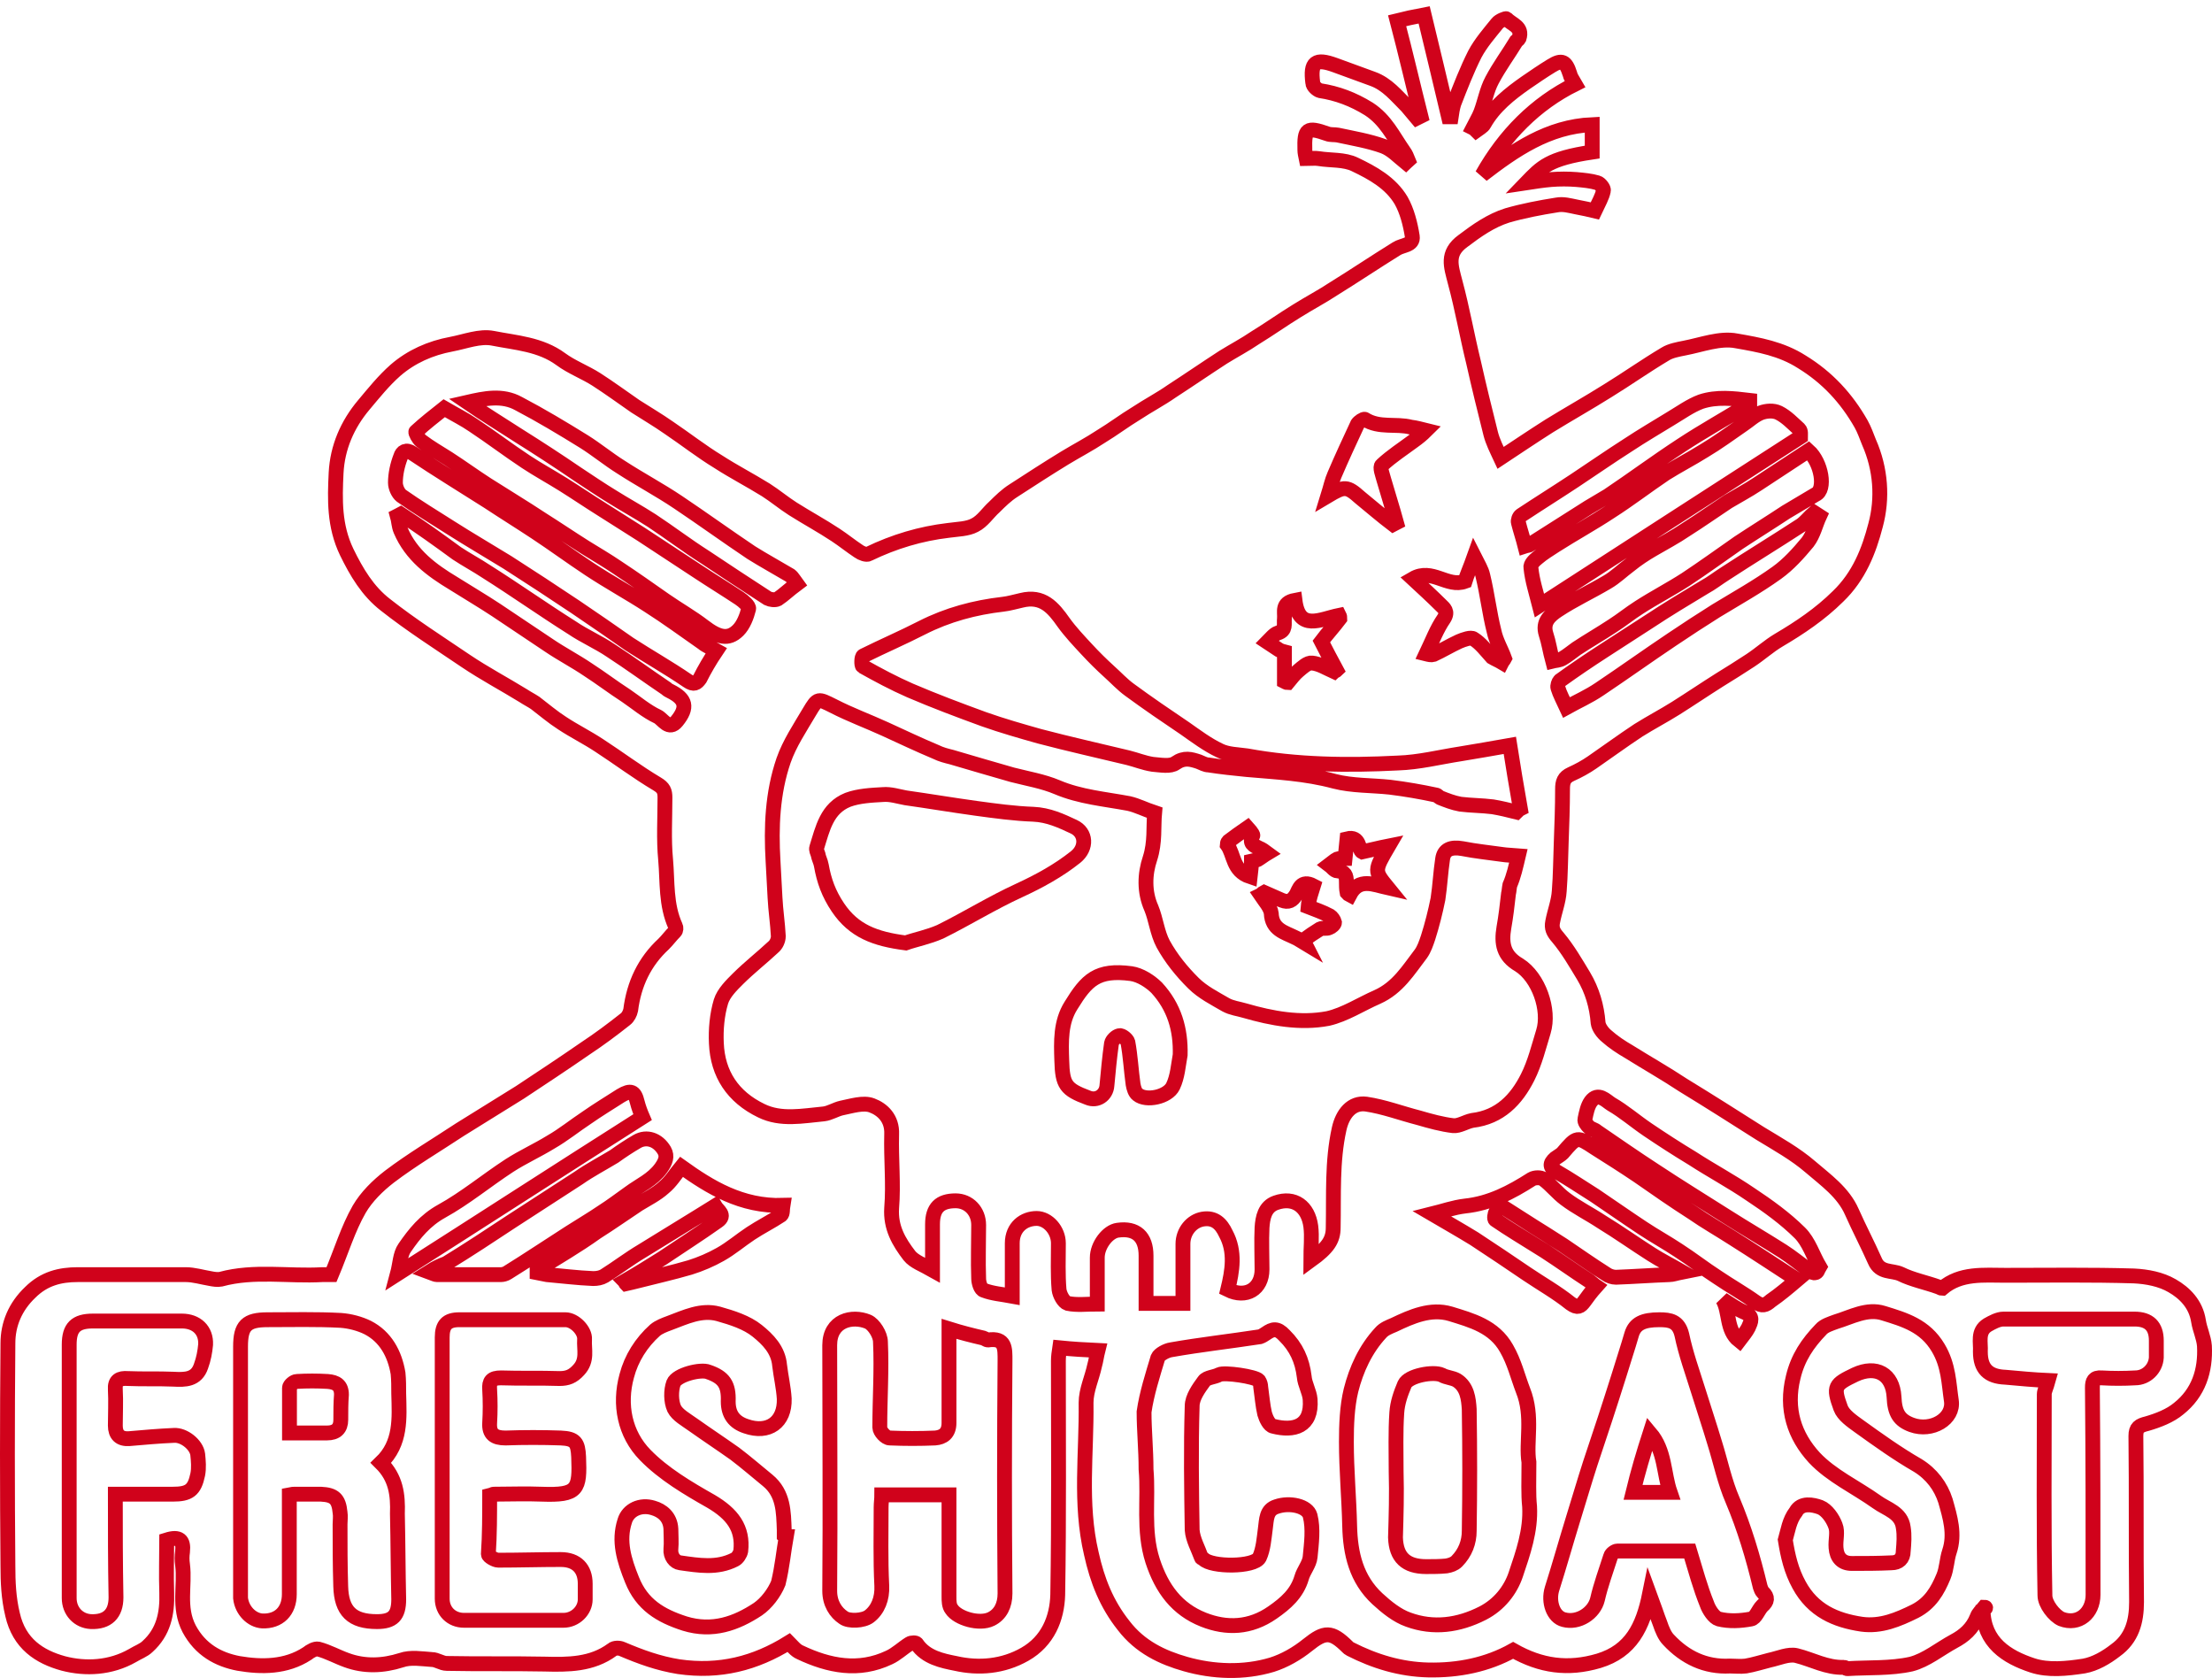 <?xml version="1.0" encoding="UTF-8"?>
<svg width="298px" height="226px" viewBox="0 0 298 226" version="1.1" xmlns="http://www.w3.org/2000/svg" xmlns:xlink="http://www.w3.org/1999/xlink">
    <!-- Generator: Sketch 52.4 (67378) - http://www.bohemiancoding.com/sketch -->
    <title>glassboat</title>
    <desc>Created with Sketch.</desc>
    <g id="Page-1" stroke="none" stroke-width="1" fill="none" fill-rule="evenodd">
        <g id="glassboat" transform="translate(1, 2)" stroke="#D0021B" stroke-width="2">
            <path d="M266.326,214.471 C265.971,214.911 265.527,215.263 265.35,215.792 C264.728,217.376 263.574,218.344 262.242,219.048 C260.289,220.104 258.513,221.6 256.471,222.128 C253.719,222.744 250.701,222.568 247.859,222.744 C247.682,222.744 247.593,222.568 247.416,222.568 C245.107,222.656 243.154,221.512 241.023,220.984 C239.958,220.72 238.626,221.336 237.383,221.6 C236.318,221.864 235.252,222.216 234.187,222.392 C233.477,222.48 232.766,222.392 232.056,222.392 C228.771,222.568 226.019,221.248 223.799,218.872 C223.267,218.344 222.911,217.464 222.645,216.672 C222.201,215.528 221.846,214.383 221.225,212.711 C220.337,217.112 218.739,220.368 214.388,221.688 C210.216,222.92 206.575,222.392 202.847,220.28 C199.384,222.216 195.478,223.008 191.394,222.92 C187.665,222.832 184.202,221.776 180.917,220.104 C180.74,220.016 180.651,219.928 180.562,219.84 C178.343,217.64 177.455,217.728 175.146,219.576 C173.726,220.72 172.039,221.688 170.352,222.216 C166.534,223.36 162.45,223.184 158.721,222.128 C155.614,221.248 152.595,219.84 150.376,216.936 C148.068,214.031 146.825,210.863 146.026,207.255 C144.427,200.478 145.404,193.702 145.315,186.925 C145.315,185.253 146.114,183.581 146.469,181.909 C146.647,181.293 146.736,180.589 146.913,179.885 C145.049,179.797 143.54,179.709 141.764,179.533 C141.675,180.149 141.586,180.677 141.586,181.293 C141.586,191.766 141.675,202.239 141.498,212.799 C141.409,215.968 140.166,219.048 137.058,220.808 C134.129,222.48 130.844,222.744 127.736,222.04 C125.961,221.688 123.741,221.248 122.498,219.4 C122.409,219.224 121.788,219.224 121.521,219.4 C120.545,220.016 119.746,220.808 118.769,221.248 C114.685,223.184 110.69,222.392 106.784,220.544 C106.162,220.28 105.718,219.664 105.274,219.224 C100.746,222.04 95.952,223.272 90.448,222.48 C87.695,222.04 85.298,221.16 82.812,220.104 C82.457,219.928 81.747,219.928 81.48,220.192 C78.728,222.216 75.532,222.216 72.336,222.128 C67.985,222.04 63.546,222.128 59.196,222.04 C58.486,222.04 57.864,221.512 57.154,221.512 C55.822,221.424 54.313,221.16 53.07,221.6 C50.584,222.392 48.098,222.48 45.701,221.6 C44.458,221.16 43.215,220.456 41.883,220.104 C41.439,220.016 40.818,220.368 40.374,220.72 C37.533,222.568 34.248,222.568 31.141,222.04 C28.388,221.512 25.991,220.192 24.482,217.376 C22.973,214.471 23.949,211.567 23.594,208.751 C23.505,208.135 23.505,207.607 23.594,206.991 C23.772,205.407 23.15,204.879 21.463,205.407 C21.463,207.695 21.374,210.071 21.463,212.535 C21.552,215.351 21.019,217.816 18.889,219.752 C18.356,220.28 17.557,220.544 16.847,220.984 C13.917,222.656 10.543,222.832 7.524,222.04 C4.328,221.16 1.576,219.4 0.688,215.439 C0.155,213.239 0.067,211.039 0.067,208.927 C-0.022,198.894 -0.022,188.862 0.067,178.917 C0.067,176.365 1.043,173.989 3.085,172.052 C4.95,170.204 7.08,169.676 9.478,169.676 C14.361,169.676 19.155,169.676 24.038,169.676 C25.103,169.676 26.258,170.028 27.323,170.204 C27.767,170.292 28.3,170.38 28.743,170.292 C33.271,169.06 37.888,169.94 42.416,169.676 C43.037,169.676 43.57,169.676 43.659,169.676 C44.991,166.508 45.879,163.516 47.388,160.876 C48.364,159.203 49.874,157.707 51.472,156.475 C54.49,154.187 57.775,152.251 60.972,150.139 C63.635,148.467 66.387,146.795 69.051,145.122 C71.981,143.186 74.911,141.25 77.84,139.226 C79.705,137.994 81.48,136.674 83.256,135.266 C83.611,135.002 83.878,134.474 83.966,134.034 C84.41,130.513 85.831,127.521 88.405,125.145 C88.938,124.617 89.382,124.001 89.915,123.473 C90.092,123.297 90.092,122.945 90.004,122.769 C88.672,119.865 88.938,116.784 88.672,113.792 C88.405,111.064 88.583,108.248 88.583,105.432 C88.583,104.552 88.405,104.111 87.518,103.583 C84.854,101.999 82.279,100.063 79.705,98.391 C78.107,97.335 76.331,96.455 74.733,95.399 C73.49,94.607 72.247,93.551 71.093,92.671 C70.56,92.319 70.027,92.055 69.495,91.703 C66.92,90.118 64.257,88.71 61.771,87.038 C58.131,84.574 54.402,82.198 50.939,79.47 C48.542,77.622 47.033,75.069 45.701,72.341 C44.014,68.821 44.103,65.301 44.28,61.692 C44.458,58.26 45.79,55.18 48.009,52.54 C49.341,50.956 50.673,49.284 52.271,47.875 C54.402,46.027 56.976,44.883 59.817,44.355 C61.682,44.003 63.635,43.211 65.411,43.563 C68.518,44.179 71.803,44.355 74.555,46.379 C75.976,47.435 77.84,48.139 79.35,49.108 C81.125,50.252 82.812,51.484 84.588,52.716 C86.097,53.684 87.606,54.564 89.116,55.62 C91.335,57.116 93.466,58.788 95.774,60.196 C97.816,61.516 100.036,62.661 102.167,63.981 C103.41,64.773 104.564,65.741 105.807,66.533 C107.76,67.765 109.713,68.821 111.578,70.053 C112.643,70.757 113.62,71.549 114.685,72.253 C115.04,72.517 115.751,72.781 116.017,72.605 C119.479,70.933 123.031,69.877 126.76,69.437 C128.003,69.261 129.334,69.261 130.311,68.733 C131.376,68.205 132.087,67.061 132.974,66.269 C133.774,65.477 134.573,64.685 135.549,64.069 C137.858,62.573 140.166,61.076 142.474,59.668 C144.072,58.7 145.759,57.82 147.357,56.764 C148.955,55.796 150.465,54.652 152.063,53.684 C153.661,52.628 155.348,51.748 156.857,50.692 C159.165,49.196 161.474,47.611 163.782,46.115 C165.203,45.235 166.712,44.443 168.132,43.475 C169.997,42.331 171.861,41.011 173.726,39.867 C175.413,38.811 177.1,37.931 178.698,36.875 C181.539,35.115 184.291,33.266 187.132,31.506 C187.931,30.978 189.44,31.066 189.263,29.834 C188.996,28.162 188.553,26.402 187.753,24.994 C186.333,22.618 183.936,21.298 181.539,20.153 C180.118,19.449 178.254,19.625 176.656,19.361 C176.123,19.273 175.59,19.361 174.969,19.361 C174.88,18.921 174.791,18.569 174.791,18.217 C174.702,15.313 175.058,15.049 177.81,16.017 C178.254,16.193 178.786,16.105 179.23,16.193 C181.272,16.633 183.403,16.985 185.356,17.689 C186.511,18.129 187.398,19.097 188.375,19.889 C188.464,19.801 188.641,19.713 188.73,19.625 C188.553,19.185 188.375,18.745 188.109,18.393 C186.688,16.369 185.711,14.169 183.403,12.673 C181.272,11.353 179.142,10.561 176.833,10.209 C176.478,10.121 175.857,9.593 175.857,9.153 C175.501,6.336 176.212,5.808 178.875,6.776 C180.562,7.393 182.249,8.009 183.936,8.625 C185.889,9.329 187.132,10.913 188.553,12.321 C188.996,12.849 189.44,13.377 189.884,13.905 C190.062,13.817 190.239,13.729 190.417,13.641 C189.352,9.417 188.375,5.192 187.221,0.792 C188.286,0.528 189.44,0.264 190.861,0 C192.015,4.752 193.08,9.241 194.146,13.729 C194.235,13.729 194.412,13.729 194.501,13.729 C194.59,13.113 194.679,12.585 194.856,11.969 C195.744,9.681 196.632,7.393 197.697,5.28 C198.496,3.784 199.65,2.464 200.716,1.144 C200.982,0.792 201.87,0.44 201.959,0.528 C202.669,1.32 204.178,1.584 203.646,3.168 C203.557,3.344 203.379,3.432 203.29,3.52 C202.225,5.28 200.982,6.953 200.006,8.801 C199.295,10.121 199.029,11.705 198.496,13.113 C198.23,13.817 197.786,14.521 197.431,15.225 C197.608,15.313 197.697,15.401 197.875,15.577 C198.23,15.313 198.763,15.049 198.94,14.697 C200.272,12.321 202.403,10.649 204.533,9.153 C205.688,8.361 206.842,7.569 207.996,6.864 C209.416,5.984 209.949,6.248 210.482,7.921 C210.571,8.361 210.837,8.713 211.192,9.329 C205.865,11.969 201.692,16.193 198.674,21.562 C203.024,18.217 207.552,15.049 213.501,14.785 C213.501,16.105 213.501,17.337 213.501,18.481 C207.641,19.361 206.664,20.505 204.622,22.618 C205.776,22.442 206.931,22.266 207.996,22.178 C209.15,22.09 210.216,22.09 211.37,22.178 C212.346,22.266 213.323,22.354 214.211,22.618 C214.566,22.706 215.099,23.41 215.01,23.674 C214.832,24.554 214.388,25.258 213.856,26.402 C213.145,26.226 212.258,26.05 211.37,25.874 C210.482,25.698 209.594,25.434 208.706,25.61 C206.487,25.962 204.178,26.402 202.048,27.018 C199.828,27.722 197.964,29.042 196.099,30.45 C193.791,32.122 194.501,33.882 195.034,35.995 C196.01,39.603 196.632,43.211 197.52,46.819 C198.23,49.988 199.029,53.244 199.828,56.412 C200.094,57.468 200.627,58.524 201.16,59.668 C203.29,58.26 205.51,56.764 207.73,55.356 C210.304,53.772 212.968,52.276 215.631,50.604 C218.206,49.02 220.692,47.259 223.355,45.675 C224.066,45.235 225.042,45.059 225.93,44.883 C228.238,44.443 230.724,43.475 232.944,43.915 C235.963,44.443 238.981,44.971 241.733,46.731 C245.196,48.844 247.771,51.66 249.724,55.092 C250.168,55.884 250.434,56.676 250.789,57.556 C252.387,61.164 252.654,65.125 251.677,68.733 C250.789,72.165 249.458,75.597 246.616,78.326 C244.219,80.702 241.467,82.55 238.626,84.222 C237.294,85.014 236.14,86.07 234.808,86.95 C233.477,87.83 232.056,88.71 230.636,89.59 C228.682,90.823 226.729,92.143 224.776,93.375 C223.089,94.431 221.402,95.311 219.715,96.367 C217.585,97.775 215.543,99.271 213.501,100.679 C212.613,101.295 211.636,101.823 210.659,102.263 C209.683,102.703 209.505,103.319 209.505,104.288 C209.505,106.664 209.416,109.04 209.328,111.416 C209.239,113.616 209.239,115.816 209.061,118.016 C208.973,119.425 208.44,120.745 208.174,122.153 C207.996,123.033 208.262,123.561 208.884,124.265 C210.216,125.849 211.281,127.697 212.346,129.457 C213.501,131.393 214.122,133.506 214.3,135.794 C214.388,136.41 214.921,137.114 215.454,137.554 C216.342,138.346 217.407,139.05 218.472,139.666 C220.869,141.162 223.355,142.57 225.753,144.154 C229.215,146.267 232.678,148.467 236.14,150.667 C238.448,152.075 240.846,153.395 242.888,155.155 C244.93,156.915 247.327,158.587 248.481,161.228 C249.458,163.428 250.612,165.628 251.588,167.828 C252.299,169.5 253.897,169.06 255.051,169.588 C256.649,170.38 258.513,170.732 260.2,171.348 C260.378,171.436 260.555,171.524 260.644,171.524 C263.13,169.412 266.238,169.764 269.167,169.764 C274.938,169.764 280.709,169.676 286.48,169.852 C288.256,169.94 290.12,170.292 291.629,171.172 C293.316,172.14 294.826,173.636 295.181,175.925 C295.358,177.069 295.891,178.125 295.98,179.269 C296.157,182.613 295.181,185.605 292.517,187.718 C291.363,188.686 289.765,189.302 288.256,189.742 C287.19,190.006 286.746,190.27 286.746,191.414 C286.835,198.894 286.746,206.287 286.835,213.767 C286.835,216.408 286.214,218.696 283.994,220.28 C282.751,221.248 281.242,222.128 279.732,222.392 C277.424,222.744 274.938,223.008 272.807,222.304 C269.345,221.16 266.238,219.224 266.149,214.823 C266.681,214.559 266.504,214.471 266.326,214.471 Z M203.557,113.264 C202.491,113.176 201.959,113.176 201.426,113.088 C199.562,112.824 197.786,112.648 196.01,112.296 C194.501,112.032 193.524,112.384 193.347,113.704 C193.08,115.464 192.992,117.312 192.725,119.073 C192.37,120.833 191.926,122.593 191.394,124.265 C191.127,125.057 190.861,125.849 190.417,126.465 C188.73,128.665 187.31,131.041 184.557,132.274 C182.338,133.242 180.207,134.65 177.899,135.178 C174.17,135.882 170.352,135.178 166.712,134.122 C165.824,133.858 164.936,133.77 164.137,133.33 C162.628,132.45 161.03,131.657 159.787,130.425 C158.189,128.841 156.768,127.081 155.703,125.145 C154.904,123.649 154.726,121.801 154.105,120.305 C153.128,118.104 153.217,115.728 153.927,113.616 C154.637,111.416 154.371,109.392 154.549,107.456 C153.217,107.016 152.24,106.488 151.086,106.224 C147.801,105.608 144.516,105.344 141.409,104.023 C139.544,103.231 137.414,102.879 135.372,102.351 C132.619,101.559 129.867,100.767 127.204,99.975 C126.493,99.799 125.783,99.623 125.073,99.271 C122.764,98.303 120.545,97.247 118.237,96.191 C115.928,95.135 113.531,94.255 111.311,93.111 C109.181,92.055 109.181,91.967 108.027,93.903 C106.784,96.015 105.363,98.127 104.564,100.415 C103.055,104.816 102.877,109.392 103.143,113.968 C103.232,115.64 103.321,117.312 103.41,118.897 C103.499,120.657 103.765,122.329 103.854,124.089 C103.854,124.617 103.587,125.233 103.143,125.585 C101.634,126.993 99.947,128.313 98.438,129.809 C97.55,130.689 96.485,131.745 96.13,132.89 C95.597,134.65 95.419,136.674 95.508,138.522 C95.686,142.658 97.728,145.738 101.545,147.587 C104.209,148.907 107.139,148.291 109.98,148.027 C110.779,147.939 111.578,147.411 112.377,147.235 C113.709,146.971 115.307,146.443 116.461,146.883 C117.881,147.411 119.213,148.643 119.124,150.755 C119.036,154.099 119.391,157.443 119.124,160.7 C118.947,163.34 120.101,165.276 121.521,167.124 C122.143,167.916 123.386,168.356 124.629,169.06 C124.629,166.596 124.629,164.748 124.629,162.9 C124.629,160.7 125.606,159.731 127.736,159.731 C129.512,159.731 130.844,161.14 130.844,162.988 C130.844,165.364 130.755,167.828 130.844,170.204 C130.844,170.732 131.11,171.7 131.554,171.788 C132.708,172.228 133.951,172.316 135.372,172.58 C135.372,170.116 135.372,167.74 135.372,165.452 C135.372,163.252 136.97,162.108 138.657,162.108 C140.166,162.108 141.586,163.692 141.586,165.452 C141.586,167.564 141.498,169.676 141.675,171.7 C141.764,172.404 142.297,173.372 142.829,173.548 C144.072,173.813 145.404,173.636 146.825,173.636 C146.825,171.436 146.825,169.412 146.825,167.388 C146.825,165.716 148.245,163.868 149.577,163.692 C152.063,163.34 153.395,164.572 153.395,167.124 C153.395,169.324 153.395,171.436 153.395,173.548 C155.17,173.548 156.679,173.548 158.366,173.548 C158.366,170.82 158.366,168.18 158.366,165.54 C158.366,163.868 159.521,162.46 161.03,162.196 C162.628,161.932 163.516,162.812 164.137,164.132 C165.469,166.596 165.025,169.148 164.404,171.7 C166.89,172.932 169.02,171.612 169.02,168.972 C169.02,167.124 168.932,165.188 169.02,163.34 C169.109,162.02 169.375,160.524 170.885,159.996 C173.371,159.115 175.235,160.524 175.59,163.164 C175.768,164.572 175.59,166.068 175.59,167.74 C177.899,166.068 178.609,165.012 178.609,163.34 C178.698,158.939 178.431,154.451 179.408,150.051 C179.852,148.027 181.095,146.443 183.048,146.707 C185.445,147.059 187.753,147.939 190.151,148.555 C191.66,148.995 193.258,149.435 194.767,149.611 C195.566,149.699 196.454,149.083 197.342,148.907 C201.071,148.467 203.29,146.091 204.8,143.098 C205.776,141.162 206.309,138.962 206.931,136.938 C207.818,134.034 206.309,129.633 203.646,127.961 C201.515,126.729 201.248,125.057 201.604,122.945 C201.87,121.449 202.048,119.953 202.225,118.369 C202.314,118.016 202.314,117.664 202.403,117.224 C202.935,115.992 203.202,114.76 203.557,113.264 Z M50.318,195.022 C53.07,192.382 52.804,189.038 52.715,185.693 C52.715,184.813 52.715,183.845 52.626,182.965 C52.182,180.325 50.939,178.037 48.542,176.805 C47.477,176.277 46.145,175.925 44.902,175.837 C41.617,175.661 38.332,175.749 35.047,175.749 C32.206,175.749 31.407,176.541 31.407,179.357 C31.407,190.094 31.407,200.742 31.407,211.479 C31.407,212.095 31.407,212.623 31.407,213.239 C31.584,214.911 32.916,216.232 34.337,216.32 C36.556,216.408 37.977,214.999 37.977,212.711 C37.977,208.751 37.977,204.791 37.977,200.83 C37.977,200.302 37.977,199.774 37.977,199.334 C38.421,199.246 38.51,199.246 38.687,199.246 C39.841,199.246 41.084,199.246 42.238,199.246 C44.014,199.334 44.636,199.862 44.813,201.711 C44.902,202.239 44.813,202.767 44.813,203.295 C44.813,206.111 44.813,208.839 44.902,211.655 C44.991,214.999 46.411,216.408 49.785,216.408 C51.916,216.408 52.715,215.616 52.715,213.415 C52.626,209.543 52.626,205.671 52.537,201.887 C52.626,199.334 52.36,197.046 50.318,195.022 Z M202.403,98.391 C199.917,98.831 197.875,99.183 195.744,99.535 C192.903,99.975 190.151,100.679 187.31,100.767 C180.473,101.119 173.726,101.031 166.978,99.799 C165.735,99.623 164.404,99.623 163.338,99.095 C161.651,98.303 160.142,97.159 158.633,96.103 C156.147,94.431 153.572,92.671 151.175,90.911 C150.198,90.206 149.311,89.238 148.423,88.446 C147.357,87.478 146.381,86.51 145.404,85.454 C144.339,84.31 143.185,83.078 142.297,81.846 C140.876,79.822 139.456,78.15 136.615,78.854 C135.816,79.03 134.928,79.294 134.129,79.382 C130.311,79.822 126.671,80.79 123.208,82.55 C120.634,83.87 117.97,85.014 115.307,86.334 C115.04,86.422 115.04,87.654 115.218,87.742 C117.26,88.886 119.391,90.03 121.61,90.999 C124.895,92.407 128.18,93.639 131.554,94.871 C134.04,95.751 136.526,96.455 139.012,97.159 C143.007,98.215 147.002,99.095 150.997,100.063 C152.063,100.327 153.128,100.767 154.282,100.943 C155.348,101.031 156.679,101.295 157.39,100.767 C158.544,99.975 159.432,100.239 160.497,100.591 C160.941,100.767 161.385,101.031 161.829,101.031 C163.516,101.295 165.203,101.471 166.978,101.647 C170.974,101.999 174.88,102.175 178.786,103.231 C181.184,103.847 183.758,103.759 186.244,104.023 C188.375,104.288 190.417,104.64 192.459,105.08 C192.637,105.08 192.814,105.344 192.992,105.432 C193.879,105.784 194.767,106.136 195.744,106.312 C197.164,106.488 198.674,106.488 200.094,106.664 C201.16,106.84 202.225,107.104 203.29,107.368 C203.468,107.192 203.646,107.016 203.823,106.928 C203.29,103.935 202.847,101.207 202.403,98.391 Z M204.977,194.934 C204.533,192.294 205.599,188.774 204.178,185.253 C203.468,183.405 203.024,181.469 201.959,179.621 C200.272,176.629 197.253,175.837 194.412,174.957 C191.749,174.165 189.174,175.309 186.777,176.453 C186.155,176.717 185.445,176.981 185.001,177.509 C182.959,179.709 181.716,182.437 181.006,185.253 C180.473,187.453 180.385,189.918 180.385,192.206 C180.385,195.99 180.74,199.774 180.828,203.559 C180.917,207.255 181.716,210.687 184.557,213.327 C185.8,214.471 187.221,215.616 188.73,216.144 C192.104,217.376 195.478,216.936 198.763,215.263 C200.982,214.119 202.491,212.183 203.202,210.071 C204.178,207.167 205.244,204.175 205.066,200.918 C204.889,199.246 204.977,197.486 204.977,194.934 Z M126.848,176.981 C126.848,177.861 126.848,178.477 126.848,179.181 C126.848,182.701 126.848,186.133 126.848,189.654 C126.848,191.062 126.049,191.59 124.984,191.678 C122.942,191.766 120.9,191.766 118.858,191.678 C118.325,191.678 117.526,190.798 117.526,190.27 C117.526,186.397 117.793,182.613 117.615,178.741 C117.615,177.773 116.727,176.365 115.928,176.013 C113.797,175.133 110.779,175.837 110.779,179.181 C110.779,190.182 110.868,201.27 110.779,212.271 C110.779,213.943 111.578,215.175 112.643,215.88 C113.353,216.408 115.307,216.32 116.106,215.704 C117.26,214.823 117.881,213.327 117.793,211.567 C117.615,208.047 117.704,204.527 117.704,201.006 C117.704,200.478 117.793,199.862 117.793,199.334 C120.9,199.334 123.741,199.334 126.848,199.334 C126.848,200.038 126.848,200.654 126.848,201.182 C126.848,205.143 126.848,209.103 126.848,213.063 C126.848,213.591 126.848,214.295 127.204,214.735 C128.003,215.968 130.932,216.848 132.531,216.056 C133.774,215.439 134.395,214.207 134.395,212.623 C134.306,202.151 134.306,191.766 134.395,181.293 C134.395,179.621 134.484,178.125 132.087,178.477 C131.909,178.477 131.732,178.301 131.465,178.213 C129.956,177.861 128.535,177.509 126.848,176.981 Z M239.514,205.407 C239.869,207.607 240.313,209.543 241.378,211.479 C243.243,214.911 246.261,216.232 249.813,216.76 C252.387,217.112 254.696,216.144 257.004,214.999 C259.046,213.943 260.023,212.271 260.822,210.335 C261.266,209.279 261.266,208.047 261.621,206.991 C262.42,204.615 261.71,202.327 261.088,200.126 C260.467,198.19 259.224,196.518 257.359,195.374 C254.607,193.79 252.032,191.942 249.458,190.094 C248.481,189.39 247.327,188.598 246.972,187.629 C245.906,184.725 246.173,184.461 248.925,183.141 C251.766,181.821 253.985,183.053 254.163,186.133 C254.252,188.334 254.873,189.302 256.56,189.918 C259.224,190.886 262.242,189.126 261.887,186.661 C261.532,184.285 261.532,181.909 260.111,179.533 C258.336,176.541 255.584,175.749 252.743,174.869 C250.523,174.165 248.392,175.397 246.35,176.013 C245.64,176.277 244.752,176.541 244.308,177.069 C242.532,178.917 241.201,180.853 240.579,183.493 C239.514,187.806 240.757,191.414 243.42,194.318 C245.729,196.782 249.014,198.278 251.855,200.302 C253.186,201.27 255.14,201.711 255.406,203.735 C255.584,204.791 255.495,205.847 255.406,206.903 C255.406,207.959 254.785,208.487 253.808,208.487 C252.032,208.575 250.257,208.575 248.481,208.575 C247.149,208.575 246.439,207.783 246.35,206.463 C246.261,205.407 246.616,204.351 246.261,203.471 C245.906,202.503 245.107,201.358 244.219,201.006 C243.243,200.654 241.645,200.302 240.934,201.623 C240.047,202.767 239.869,204.175 239.514,205.407 Z M226.64,206.903 C227.439,209.543 228.061,211.831 228.949,214.031 C229.215,214.823 229.925,215.88 230.547,216.056 C231.967,216.408 233.477,216.32 234.897,216.056 C235.519,215.968 235.874,214.823 236.406,214.295 C237.117,213.679 237.206,213.151 236.495,212.447 C236.318,212.271 236.229,212.007 236.14,211.743 C235.164,207.695 234.009,203.823 232.411,200.038 C231.346,197.574 230.813,194.934 230.014,192.382 C229.304,190.006 228.505,187.629 227.795,185.341 C226.995,182.789 226.108,180.325 225.575,177.773 C225.131,175.925 223.977,175.749 222.556,175.749 C220.337,175.749 219.271,176.277 218.827,177.685 C218.295,179.533 217.673,181.381 217.141,183.141 C215.898,187.101 214.566,191.15 213.234,195.11 C212.435,197.574 211.725,200.038 210.926,202.591 C209.949,205.759 209.061,208.927 208.085,212.007 C207.552,213.767 208.262,215.792 209.683,216.144 C211.636,216.672 213.767,215.263 214.211,213.415 C214.655,211.479 215.365,209.543 215.986,207.607 C216.075,207.255 216.608,206.903 216.874,206.903 C220.159,206.903 223.444,206.903 226.64,206.903 Z M104.919,204.967 C104.83,204.967 104.742,204.967 104.653,204.879 C104.653,204.615 104.653,204.351 104.653,204.087 C104.564,201.623 104.564,199.158 102.433,197.398 C100.924,196.166 99.503,194.934 97.994,193.79 C96.13,192.47 94.265,191.238 92.401,189.918 C91.424,189.214 90.27,188.598 89.826,187.718 C89.382,186.749 89.382,185.253 89.737,184.285 C90.181,183.141 93.466,182.349 94.443,182.789 C96.485,183.493 97.195,184.461 97.106,186.749 C97.106,188.51 97.905,189.566 99.503,190.094 C102.522,191.15 104.742,189.566 104.653,186.397 C104.564,184.901 104.209,183.405 104.031,181.909 C103.854,179.797 102.433,178.389 101.013,177.245 C99.592,176.101 97.639,175.485 95.774,174.957 C93.466,174.341 91.335,175.397 89.205,176.189 C88.494,176.453 87.784,176.717 87.251,177.157 C85.387,178.829 84.055,180.941 83.434,183.317 C82.368,187.189 83.167,191.15 85.92,193.966 C88.405,196.518 91.69,198.454 94.798,200.214 C97.639,201.887 99.148,203.823 98.793,206.903 C98.704,207.343 98.349,207.871 97.994,208.047 C95.597,209.279 93.111,208.839 90.625,208.487 C89.915,208.399 89.293,207.607 89.382,206.639 C89.471,205.759 89.382,204.791 89.382,203.911 C89.293,202.327 88.228,201.446 86.985,201.094 C85.298,200.566 83.611,201.358 83.167,202.855 C82.279,205.583 83.079,208.135 84.144,210.775 C85.476,214.119 87.962,215.616 91.247,216.672 C94.975,217.816 98.172,216.672 101.101,214.735 C102.256,213.943 103.321,212.535 103.854,211.215 C104.386,209.015 104.564,206.991 104.919,204.967 Z M64.967,199.422 C65.322,199.334 65.411,199.246 65.5,199.246 C67.63,199.246 69.85,199.158 71.981,199.246 C76.864,199.422 77.13,198.63 76.953,194.23 C76.864,192.294 76.509,191.766 74.555,191.678 C72.069,191.59 69.584,191.59 67.098,191.678 C65.588,191.678 64.878,191.15 64.967,189.654 C65.056,188.158 65.056,186.661 64.967,185.165 C64.878,184.021 65.233,183.581 66.476,183.581 C69.14,183.669 71.803,183.581 74.378,183.669 C75.443,183.669 76.153,183.405 76.953,182.525 C78.195,181.205 77.663,179.797 77.752,178.389 C77.84,177.245 76.42,175.749 75.177,175.749 C70.383,175.749 65.677,175.749 60.883,175.749 C59.196,175.749 58.574,176.453 58.574,178.125 C58.574,189.83 58.574,201.534 58.574,213.327 C58.574,214.999 59.817,216.232 61.504,216.232 C65.943,216.232 70.471,216.232 74.911,216.232 C76.509,216.232 77.84,214.911 77.84,213.415 C77.84,212.711 77.84,212.007 77.84,211.303 C77.84,209.279 76.686,208.047 74.555,208.047 C71.714,208.047 68.962,208.135 66.121,208.135 C65.677,208.135 64.789,207.607 64.789,207.343 C64.967,204.703 64.967,202.063 64.967,199.422 Z M153.395,195.902 C153.75,199.95 152.951,204.087 154.282,208.223 C155.525,212.007 157.567,214.735 161.119,216.144 C164.226,217.376 167.422,217.288 170.441,215.175 C172.216,213.943 173.726,212.623 174.347,210.511 C174.614,209.543 175.413,208.663 175.501,207.695 C175.679,205.847 175.945,203.911 175.501,202.151 C175.146,200.83 172.749,200.302 170.974,200.918 C169.553,201.358 169.642,202.679 169.464,203.911 C169.287,205.231 169.198,206.639 168.665,207.783 C167.955,209.103 162.184,209.103 161.119,207.959 C161.03,207.871 160.852,207.871 160.852,207.783 C160.408,206.551 159.698,205.319 159.609,204.087 C159.521,198.542 159.432,192.998 159.609,187.365 C159.609,186.221 160.497,184.989 161.207,184.021 C161.563,183.493 162.628,183.493 163.249,183.141 C163.96,182.789 168.132,183.405 168.576,183.933 C168.754,184.197 168.843,184.549 168.843,184.813 C169.02,186.045 169.109,187.277 169.375,188.422 C169.553,189.038 169.997,190.006 170.53,190.094 C173.282,190.798 175.768,190.182 175.501,186.485 C175.413,185.429 174.791,184.461 174.702,183.405 C174.436,181.205 173.637,179.445 172.039,177.861 C171.062,176.805 170.441,176.981 169.553,177.597 C169.287,177.773 169.02,177.949 168.754,178.037 C164.759,178.653 160.764,179.093 156.768,179.797 C156.147,179.885 155.17,180.413 154.993,180.853 C154.282,183.229 153.483,185.693 153.128,188.158 C153.128,190.622 153.395,193.262 153.395,195.902 Z M14.538,199.246 C17.29,199.246 19.776,199.246 22.262,199.246 C24.482,199.246 25.192,198.718 25.636,196.606 C25.814,195.726 25.725,194.758 25.636,193.878 C25.458,192.558 23.772,191.238 22.44,191.326 C20.398,191.414 18.445,191.59 16.403,191.766 C15.16,191.854 14.538,191.238 14.538,190.006 C14.538,188.422 14.627,186.749 14.538,185.165 C14.449,183.933 15.071,183.581 16.225,183.669 C18.267,183.757 20.309,183.669 22.351,183.757 C23.949,183.845 25.458,183.845 26.08,181.997 C26.435,181.029 26.613,180.061 26.701,179.093 C26.79,177.157 25.458,175.925 23.505,175.925 C19.51,175.925 15.515,175.925 11.52,175.925 C9.211,175.925 8.323,176.805 8.323,179.093 C8.323,185.077 8.323,191.062 8.323,197.046 C8.323,202.415 8.323,207.871 8.323,213.239 C8.323,214.999 9.566,216.32 11.253,216.408 C13.473,216.496 14.627,215.351 14.627,213.151 C14.538,208.575 14.538,204.087 14.538,199.246 Z M274.938,183.933 C274.672,184.901 274.406,185.341 274.406,185.781 C274.406,194.846 274.317,203.823 274.494,212.887 C274.494,214.031 275.737,215.616 276.714,216.056 C279.022,216.936 280.975,215.263 280.975,212.799 C280.975,203.471 280.975,194.142 280.887,184.901 C280.887,184.021 281.064,183.493 282.13,183.581 C283.639,183.669 285.148,183.669 286.658,183.581 C288.167,183.581 289.41,182.349 289.499,180.853 C289.499,180.149 289.499,179.357 289.499,178.565 C289.499,176.629 288.522,175.661 286.569,175.661 C280.709,175.661 274.761,175.661 268.901,175.661 C268.191,175.661 267.392,176.101 266.77,176.453 C265.35,177.333 265.882,178.829 265.794,180.061 C265.794,182.349 266.859,183.405 269.167,183.493 C271.121,183.669 272.985,183.845 274.938,183.933 Z M58.841,52.98 C57.509,54.036 56.266,55.004 55.023,56.148 C54.934,56.236 55.378,57.116 55.733,57.38 C56.888,58.26 58.131,58.964 59.374,59.756 C61.149,60.9 62.836,62.132 64.612,63.277 C67.098,64.861 69.584,66.357 71.981,67.941 C73.934,69.173 75.887,70.493 77.84,71.725 C79.261,72.605 80.77,73.485 82.191,74.453 C84.321,75.861 86.452,77.358 88.583,78.854 C90.359,80.086 92.223,81.142 93.821,82.374 C95.774,83.87 97.106,84.222 98.438,82.902 C99.148,82.198 99.592,81.054 99.858,79.998 C99.947,79.646 99.148,78.942 98.616,78.59 C96.751,77.358 94.887,76.213 93.022,74.981 C90.448,73.309 87.962,71.637 85.387,69.965 C83.611,68.821 81.747,67.677 79.971,66.533 C78.284,65.477 76.597,64.333 74.911,63.277 C73.224,62.22 71.448,61.252 69.85,60.196 C67.453,58.612 65.144,56.852 62.747,55.268 C61.593,54.476 60.35,53.86 58.841,52.98 Z M95.508,85.63 C94.887,85.278 94.176,85.014 93.644,84.574 C91.247,82.902 88.849,81.142 86.363,79.558 C83.789,77.886 81.037,76.389 78.373,74.629 C75.976,73.045 73.579,71.285 71.182,69.701 C69.051,68.293 66.92,66.973 64.789,65.565 C61.327,63.365 57.864,61.252 54.579,59.052 C53.691,58.436 53.159,58.876 52.981,59.492 C52.537,60.636 52.271,61.868 52.271,63.013 C52.271,63.629 52.626,64.421 53.07,64.773 C55.201,66.269 57.509,67.677 59.729,69.085 C62.215,70.669 64.789,72.165 67.364,73.749 C70.383,75.685 73.49,77.71 76.509,79.734 C78.995,81.406 81.392,83.078 83.789,84.75 C86.363,86.422 89.027,87.918 91.602,89.678 C92.49,90.294 92.845,90.03 93.289,89.414 C93.91,88.182 94.62,86.95 95.508,85.63 Z M242.621,58.7 C240.313,60.196 238.093,61.692 235.785,63.189 C234.453,64.069 233.122,64.773 231.79,65.565 C229.925,66.797 228.061,68.117 226.108,69.349 C224.687,70.317 223.178,71.109 221.669,71.989 C220.603,72.605 219.538,73.309 218.561,74.101 C217.496,74.893 216.608,75.773 215.543,76.389 C213.323,77.71 211.015,78.766 208.884,80.174 C207.818,80.878 206.753,81.758 207.286,83.43 C207.641,84.486 207.818,85.718 208.174,87.038 C208.529,86.95 209.061,86.95 209.505,86.686 C210.127,86.334 210.748,85.806 211.37,85.366 C212.968,84.31 214.655,83.342 216.253,82.286 C217.496,81.494 218.561,80.614 219.804,79.822 C221.846,78.502 224.066,77.358 226.108,76.037 C228.505,74.453 230.813,72.781 233.21,71.109 C235.341,69.701 237.472,68.381 239.603,66.973 C240.934,66.181 242.266,65.389 243.598,64.597 C245.018,63.981 244.397,60.284 242.621,58.7 Z M206.398,79.558 C218.206,71.901 229.837,64.421 241.556,56.852 C241.556,56.588 241.645,56.06 241.378,55.796 C240.49,55.004 239.691,54.124 238.626,53.596 C237.916,53.244 236.939,53.332 236.229,53.596 C235.341,53.948 234.631,54.652 233.832,55.18 C232.056,56.412 230.369,57.644 228.594,58.7 C226.907,59.756 225.042,60.724 223.355,61.78 C220.869,63.453 218.472,65.301 215.986,66.885 C213.589,68.469 211.015,69.877 208.529,71.461 C207.73,71.989 206.842,72.517 206.132,73.133 C205.688,73.485 205.155,74.013 205.244,74.453 C205.421,76.213 205.954,77.798 206.398,79.558 Z M214.033,171.26 C213.767,171.084 213.501,170.82 213.145,170.556 C211.103,169.236 209.15,167.828 207.108,166.508 C205.865,165.716 204.533,164.924 203.29,164.132 C202.314,163.516 201.337,162.9 200.449,162.284 C200.272,162.196 200.361,161.492 200.538,161.228 C200.716,160.876 201.16,160.7 201.426,160.524 C203.379,161.756 205.244,162.988 207.108,164.132 C207.907,164.66 208.795,165.188 209.594,165.716 C211.547,167.036 213.412,168.356 215.365,169.588 C215.72,169.852 216.253,170.028 216.697,170.028 C219.094,169.94 221.491,169.764 223.888,169.676 C224.332,169.676 224.776,169.5 225.664,169.324 C223.977,168.356 222.734,167.74 221.491,166.948 C219.271,165.54 217.052,163.956 214.743,162.548 C213.145,161.492 211.37,160.612 209.86,159.467 C208.795,158.675 207.996,157.619 206.931,156.827 C206.575,156.563 205.776,156.563 205.332,156.827 C202.58,158.587 199.739,160.084 196.365,160.436 C194.856,160.612 193.347,161.14 191.926,161.492 C193.879,162.636 195.744,163.692 197.608,164.836 C200.006,166.42 202.403,168.004 204.711,169.588 C206.664,170.908 208.706,172.052 210.571,173.548 C211.547,174.253 211.902,173.989 212.435,173.284 C212.879,172.668 213.323,172.052 214.033,171.26 Z M71.359,169.06 C71.359,169.148 71.359,169.324 71.359,169.412 C71.803,169.5 72.247,169.588 72.691,169.676 C74.733,169.852 76.775,170.116 78.906,170.204 C79.438,170.204 79.971,170.116 80.415,169.852 C82.102,168.796 83.7,167.564 85.476,166.508 C88.05,164.924 90.625,163.34 93.2,161.756 C93.91,161.316 94.62,160.876 95.331,160.436 C95.686,161.052 96.84,161.668 95.686,162.46 C93.2,164.22 90.714,165.804 88.228,167.476 C86.541,168.532 84.854,169.588 83.167,170.556 C83.256,170.644 83.256,170.82 83.345,170.908 C83.789,170.82 84.321,170.644 84.765,170.556 C87.163,169.94 89.56,169.412 91.957,168.708 C93.377,168.268 94.798,167.652 96.041,166.948 C97.461,166.156 98.793,165.012 100.125,164.132 C101.457,163.252 102.877,162.548 104.209,161.668 C104.475,161.492 104.386,160.876 104.475,160.348 C98.882,160.524 94.62,157.883 90.803,155.155 C90.004,156.123 89.382,157.179 88.405,157.971 C87.429,158.851 86.186,159.467 85.032,160.172 C83.167,161.404 81.303,162.724 79.35,163.956 C76.775,165.804 74.023,167.388 71.359,169.06 Z M241.112,170.38 C238.271,168.532 235.341,166.596 232.411,164.748 C230.636,163.604 228.771,162.548 226.995,161.316 C224.51,159.731 222.112,158.059 219.715,156.387 C217.762,155.067 215.809,153.835 213.856,152.603 C211.458,151.019 211.458,151.019 209.505,153.307 C209.239,153.571 208.884,153.747 208.529,154.011 C207.73,154.715 207.73,155.243 208.795,155.859 C210.482,156.827 212.169,157.971 213.856,159.027 C216.075,160.524 218.206,162.02 220.337,163.428 C221.935,164.484 223.533,165.364 225.131,166.42 C226.907,167.564 228.594,168.884 230.369,170.028 C232.056,171.172 233.921,172.228 235.519,173.372 C236.406,173.989 236.85,173.813 237.561,173.196 C238.715,172.404 239.869,171.436 241.112,170.38 Z M106.34,76.654 C106.073,76.301 105.807,75.773 105.452,75.509 C103.676,74.453 101.9,73.485 100.214,72.429 C96.929,70.229 93.644,67.853 90.359,65.653 C87.873,63.981 85.209,62.573 82.635,60.9 C80.948,59.844 79.35,58.524 77.663,57.468 C74.822,55.708 71.892,53.948 68.873,52.364 C66.654,51.132 64.257,51.66 61.948,52.188 C64.257,53.772 66.565,55.18 68.873,56.676 C71.537,58.348 74.111,60.02 76.686,61.78 C78.284,62.837 79.971,63.981 81.569,64.949 C83.256,66.005 85.032,66.973 86.807,68.117 C89.205,69.701 91.513,71.461 93.999,73.045 C96.751,74.893 99.592,76.742 102.433,78.59 C102.788,78.766 103.41,78.854 103.765,78.678 C104.564,78.15 105.274,77.446 106.34,76.654 Z M56.799,169.324 C57.509,169.588 57.687,169.676 57.864,169.676 C60.705,169.676 63.546,169.676 66.476,169.676 C66.742,169.676 67.098,169.588 67.364,169.412 C70.205,167.652 72.957,165.804 75.71,164.044 C77.219,163.076 78.728,162.196 80.149,161.228 C81.392,160.436 82.546,159.555 83.789,158.675 C85.209,157.619 86.896,156.915 88.05,155.331 C88.672,154.451 88.938,153.747 88.494,152.955 C87.606,151.459 86.097,151.019 84.854,151.723 C83.789,152.339 82.723,153.043 81.747,153.747 C80.149,154.715 78.462,155.595 76.953,156.651 C73.934,158.587 71.004,160.524 67.985,162.46 C65.056,164.396 62.126,166.332 59.107,168.18 C58.397,168.444 57.775,168.708 56.799,169.324 Z M52.981,67.237 C52.804,67.325 52.715,67.413 52.537,67.501 C52.715,68.117 52.715,68.821 52.981,69.437 C54.402,72.781 57.154,74.805 60.084,76.566 C62.037,77.798 63.99,78.942 65.855,80.174 C68.252,81.758 70.56,83.342 72.957,84.926 C74.644,86.07 76.509,87.038 78.195,88.182 C79.971,89.326 81.569,90.559 83.345,91.703 C84.765,92.671 86.097,93.815 87.606,94.519 C88.317,94.871 89.116,96.455 90.181,95.135 C91.69,93.287 91.424,92.143 89.293,91.087 C89.116,90.999 88.938,90.911 88.761,90.735 C86.275,89.062 83.878,87.302 81.303,85.63 C79.616,84.486 77.752,83.694 76.065,82.55 C72.158,80.086 68.429,77.446 64.523,74.981 C63.191,74.101 61.859,73.397 60.528,72.517 C58.131,70.757 55.556,68.909 52.981,67.237 Z M244.131,67.501 C243.864,67.325 243.687,67.237 243.42,67.061 C242.799,67.589 242.266,68.293 241.645,68.733 C238.271,70.933 234.808,73.045 231.435,75.245 C230.458,75.861 229.57,76.566 228.594,77.094 C226.108,78.59 223.622,80.086 221.225,81.67 C219.183,82.99 217.141,84.31 215.099,85.63 C213.057,86.95 211.103,88.27 209.15,89.678 C208.973,89.854 208.795,90.383 208.884,90.647 C209.15,91.527 209.594,92.319 210.038,93.287 C211.458,92.495 213.057,91.791 214.477,90.823 C217.762,88.622 220.958,86.334 224.243,84.134 C226.196,82.814 228.238,81.494 230.192,80.262 C232.944,78.59 235.785,77.006 238.36,75.157 C239.958,74.013 241.29,72.517 242.532,71.021 C243.332,69.965 243.598,68.645 244.131,67.501 Z M85.564,148.467 C85.298,147.851 85.032,147.147 84.854,146.443 C84.499,144.946 83.966,144.77 82.635,145.562 C81.125,146.531 79.527,147.499 78.018,148.555 C76.42,149.611 74.911,150.843 73.224,151.811 C71.359,152.955 69.406,153.835 67.63,154.979 C64.523,157.003 61.682,159.379 58.486,161.14 C56.266,162.372 54.846,164.132 53.514,166.068 C52.892,166.948 52.892,168.268 52.537,169.588 C63.724,162.46 74.467,155.507 85.564,148.467 Z M244.131,168.62 C243.243,167.124 242.71,165.276 241.467,164.044 C239.514,162.108 237.206,160.436 234.808,158.851 C232.234,157.091 229.57,155.683 226.995,154.011 C224.953,152.779 222.911,151.459 220.958,150.139 C219.271,148.995 217.762,147.675 216.075,146.707 C215.365,146.267 214.3,145.034 213.323,146.355 C212.879,146.971 212.701,147.851 212.524,148.731 C212.435,149.083 212.79,149.523 213.057,149.787 C213.323,150.051 213.856,150.139 214.122,150.403 C216.697,152.163 219.36,154.011 221.935,155.683 C225.131,157.795 228.416,159.819 231.612,161.844 C234.098,163.428 236.673,164.924 239.159,166.508 C240.402,167.3 241.556,168.268 242.799,169.148 C242.976,169.324 243.42,169.5 243.509,169.412 C243.864,169.412 243.864,169.06 244.131,168.62 Z M234.72,52.364 C234.72,52.188 234.72,52.012 234.72,51.924 C232.5,51.66 230.28,51.396 228.15,52.1 C226.729,52.628 225.397,53.596 224.066,54.388 C222.201,55.532 220.248,56.676 218.384,57.908 C215.898,59.492 213.501,61.164 211.103,62.749 C208.706,64.333 206.309,65.829 203.912,67.413 C203.646,67.589 203.468,68.117 203.557,68.381 C203.823,69.437 204.178,70.493 204.445,71.549 C204.711,71.461 204.977,71.461 205.066,71.373 C207.73,69.701 210.304,68.029 212.968,66.357 C213.856,65.829 214.743,65.301 215.631,64.773 C218.916,62.573 222.112,60.196 225.486,57.996 C228.416,56.06 231.612,54.3 234.72,52.364 Z M186.688,68.645 C186.866,68.557 186.954,68.469 187.132,68.381 C186.599,66.445 185.978,64.509 185.445,62.661 C185.268,61.956 184.824,60.9 185.179,60.636 C186.511,59.404 188.02,58.436 189.44,57.38 C190.062,56.94 190.595,56.5 191.127,55.972 C190.417,55.796 189.795,55.62 189.085,55.532 C187.043,55.004 184.824,55.708 182.87,54.476 C182.693,54.388 182.071,54.828 181.894,55.092 C180.828,57.38 179.763,59.668 178.786,61.956 C178.431,62.749 178.254,63.629 177.899,64.773 C180.118,63.453 180.473,63.453 182.249,65.037 C183.758,66.269 185.179,67.501 186.688,68.645 Z M201.337,87.214 C201.426,87.038 201.604,86.862 201.692,86.686 C201.248,85.454 200.538,84.31 200.272,82.99 C199.65,80.526 199.384,78.062 198.763,75.509 C198.585,74.717 198.141,74.013 197.608,72.957 C197.076,74.453 196.632,75.421 196.365,76.301 C193.968,77.182 191.926,74.453 189.352,75.949 C190.683,77.182 191.926,78.326 193.08,79.47 C193.524,79.91 194.146,80.35 193.524,81.318 C192.548,82.726 191.926,84.398 191.127,86.07 C191.482,86.158 191.837,86.246 192.104,86.158 C193.258,85.63 194.412,84.926 195.566,84.398 C196.188,84.134 197.164,83.782 197.52,84.046 C198.496,84.662 199.206,85.63 200.006,86.51 C200.449,86.774 200.893,86.95 201.337,87.214 Z M173.459,78.854 C171.595,79.206 172.128,80.438 172.039,81.318 C171.95,82.022 172.305,82.902 171.151,83.254 C170.618,83.43 170.174,84.046 169.731,84.486 C170.263,84.838 170.796,85.19 171.329,85.542 C171.506,85.63 171.684,85.718 172.039,85.806 C172.039,87.126 172.039,88.446 172.039,89.766 C172.216,89.854 172.305,89.942 172.483,89.942 C172.927,89.414 173.371,88.798 173.903,88.358 C174.436,87.918 175.146,87.214 175.768,87.302 C176.744,87.39 177.721,88.006 178.698,88.446 C178.786,88.358 178.964,88.358 179.053,88.27 C178.343,86.95 177.632,85.63 177.011,84.398 C177.81,83.342 178.698,82.374 179.497,81.318 C179.497,81.142 179.497,81.054 179.408,80.878 C176.833,81.406 173.992,83.078 173.459,78.854 Z M175.945,117.312 C174.258,116.432 173.992,117.84 173.637,118.457 C173.104,119.337 172.572,119.601 171.684,119.249 C170.885,118.897 170.086,118.545 169.287,118.193 C169.109,118.281 169.02,118.457 168.843,118.545 C169.375,119.337 170.174,120.217 170.263,121.009 C170.352,123.209 172.039,123.561 173.459,124.265 C173.903,124.441 174.347,124.793 174.791,125.057 C174.702,124.881 174.614,124.793 174.614,124.617 C175.324,124.089 176.123,123.561 176.833,123.121 C177.188,122.945 177.721,123.121 178.076,122.945 C178.343,122.857 178.786,122.505 178.786,122.241 C178.698,121.889 178.431,121.537 178.165,121.361 C177.188,120.833 176.123,120.481 175.235,120.129 C175.324,119.073 175.679,118.193 175.945,117.312 Z M186.067,111.944 C184.735,112.208 183.758,112.472 182.515,112.736 C181.983,112.472 182.249,110.536 180.473,110.976 C180.385,111.856 180.296,112.736 180.207,113.616 C179.763,113.616 179.408,113.616 179.142,113.704 C178.786,113.88 178.431,114.232 178.076,114.496 C178.431,114.76 178.786,115.288 179.142,115.288 C180.207,115.376 180.385,115.904 180.385,116.784 C180.385,117.224 180.385,117.752 180.473,118.193 C180.562,118.281 180.651,118.457 180.828,118.545 C182.071,116.168 184.025,117.136 185.978,117.576 C184.113,115.288 184.113,115.288 186.067,111.944 Z M167.422,116.08 C167.511,115.288 167.6,114.672 167.6,113.968 C167.955,113.88 168.221,113.88 168.399,113.792 C168.843,113.528 169.287,113.176 169.731,112.912 C169.375,112.648 169.02,112.384 168.576,112.208 C167.866,111.856 167.245,111.592 167.777,110.536 C167.866,110.36 167.067,109.48 167.067,109.48 C166.179,110.096 165.291,110.712 164.492,111.328 C164.404,111.416 164.315,111.68 164.315,111.768 C165.291,113.088 165.025,115.288 167.422,116.08 Z M231.08,173.02 C232.056,174.693 231.523,177.157 233.299,178.565 C233.832,177.861 234.276,177.333 234.542,176.805 C234.897,176.013 235.252,175.309 234.098,174.781 C233.033,174.341 232.056,173.636 231.08,173.02 Z" id="Shape" fill-rule="nonzero"></path>
            <path d="M121.015,125 C116.899,124.469 114.035,123.408 111.888,120.225 C110.635,118.367 110.009,116.599 109.651,114.565 C109.561,114.034 109.293,113.592 109.203,113.061 C109.114,112.796 108.935,112.442 109.024,112.177 C109.83,109.613 110.367,106.871 113.23,105.721 C114.662,105.191 116.362,105.102 117.973,105.014 C118.957,104.926 120.031,105.279 121.015,105.456 C124.147,105.898 127.279,106.429 130.5,106.871 C133.095,107.225 135.69,107.579 138.196,107.667 C140.254,107.755 141.954,108.551 143.654,109.347 C145.354,110.143 145.444,112.177 143.922,113.415 C141.596,115.272 139.001,116.687 136.316,117.925 C132.648,119.606 129.247,121.728 125.668,123.497 C124.057,124.204 122.268,124.558 121.015,125 Z" id="Path"></path>
            <path d="M157.994,140.075 C157.73,141.54 157.642,143.004 157.025,144.297 C156.32,145.761 153.411,146.365 152.266,145.417 C151.913,145.158 151.737,144.555 151.649,144.038 C151.384,142.143 151.296,140.247 150.944,138.352 C150.856,138.007 150.151,137.404 149.798,137.49 C149.357,137.576 148.829,138.093 148.741,138.524 C148.476,140.419 148.3,142.315 148.124,144.211 C148.035,145.503 146.802,146.365 145.568,145.848 C142.572,144.728 142.131,144.124 142.043,140.85 C141.955,138.265 141.866,135.681 143.277,133.44 C145.392,129.994 146.802,128.529 151.384,129.132 C152.618,129.305 153.94,130.166 154.821,131.028 C157.201,133.613 158.082,136.628 157.994,140.075 Z" id="Path"></path>
            <path d="M38,191 C38,188.885 38,186.855 38,184.909 C38,184.571 38.62,184.063 38.975,184.063 C40.392,183.979 41.722,183.979 43.139,184.063 C44.291,184.148 45,184.571 45,185.84 C44.911,186.94 44.911,188.124 44.911,189.224 C44.911,190.408 44.291,191 43.051,191 C41.456,191 39.861,191 38,191 Z" id="Path"></path>
            <path d="M187.088,196.186 C187.088,193.516 187,190.846 187.176,188.266 C187.264,186.931 187.703,185.685 188.231,184.439 C188.758,183.282 192.099,182.659 193.242,183.193 C193.857,183.549 194.648,183.549 195.264,183.905 C196.67,184.795 196.846,186.397 196.934,187.821 C197.022,193.249 197.022,198.766 196.934,204.195 C196.934,205.707 196.407,207.131 195.264,208.288 C194.912,208.644 194.385,208.822 193.857,208.911 C192.978,209 192.011,209 191.132,209 C188.407,209 187.088,207.754 187,205.084 C187.088,202.148 187.176,199.211 187.088,196.186 C187.088,196.186 187.088,196.186 187.088,196.186 Z" id="Path"></path>
            <path d="M221.295,191 C223.344,193.419 223.098,196.395 224,199 C222.197,199 220.721,199 219,199 C219.656,196.302 220.393,193.791 221.295,191 Z" id="Path"></path>
        </g>
    </g>
</svg>